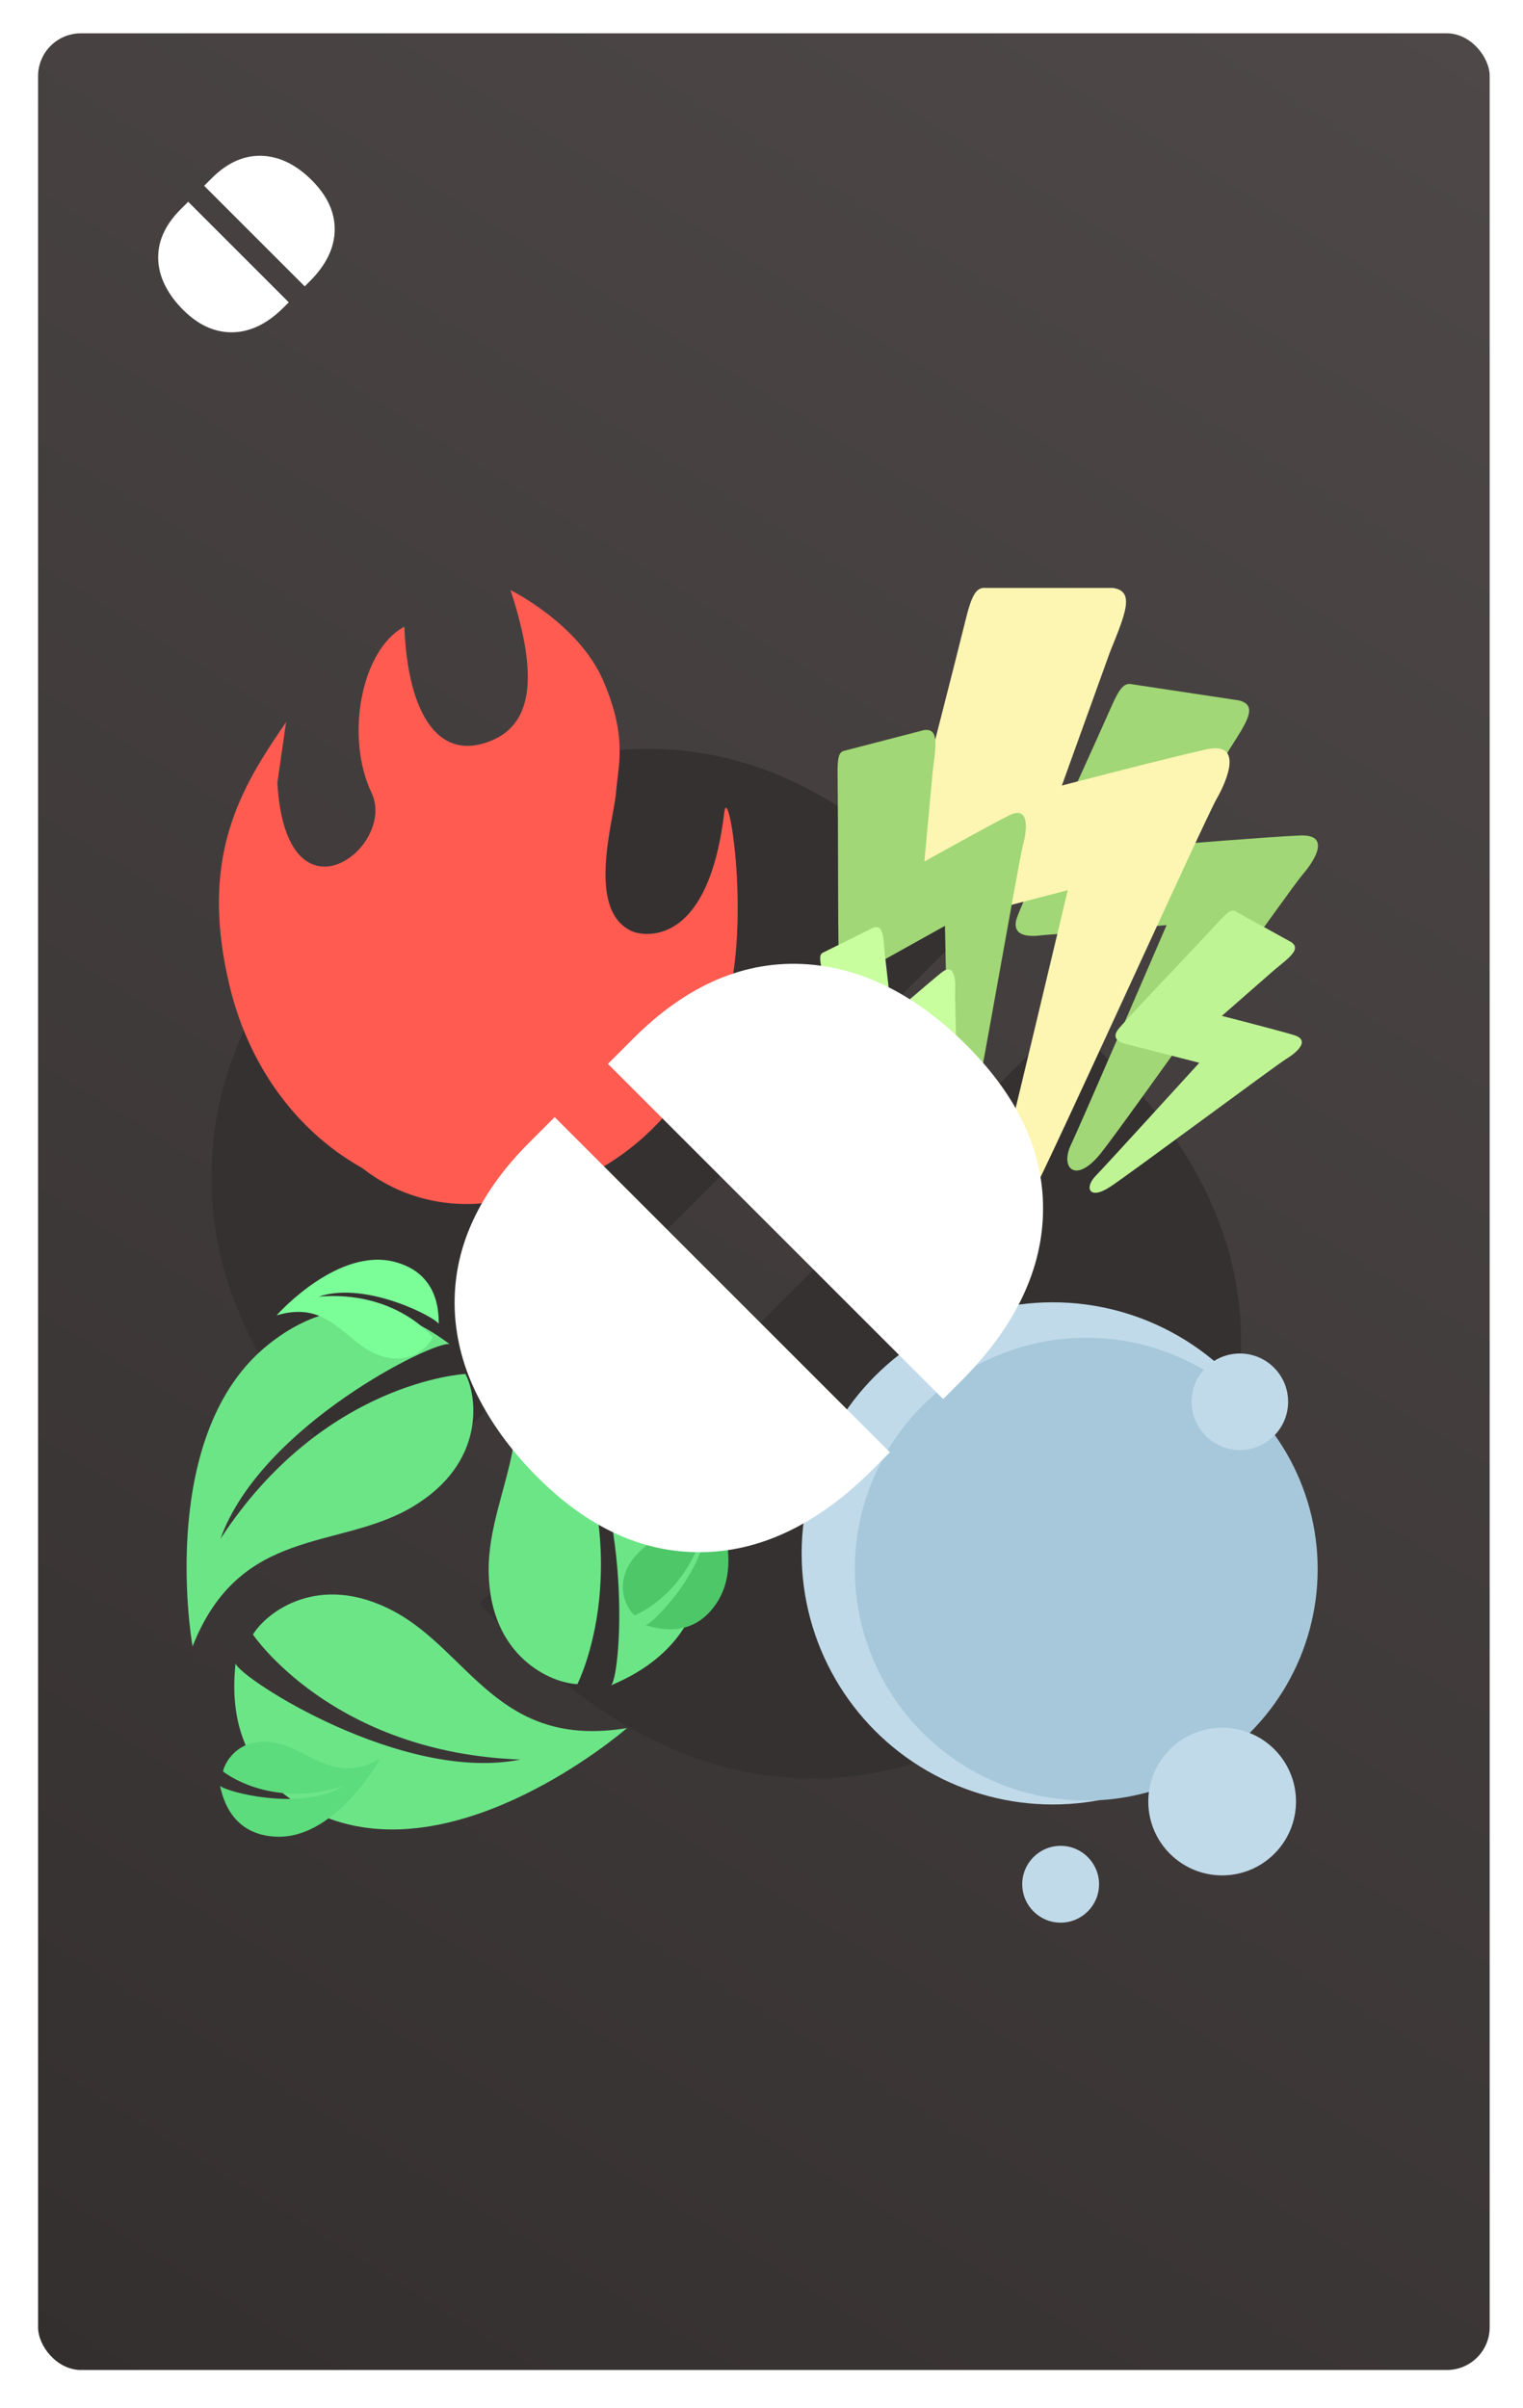 <svg width="320" height="506" viewBox="0 0 320 506" fill="none" xmlns="http://www.w3.org/2000/svg">
<rect x="1.52588e-05" width="320" height="506" rx="9" fill="white"/>
<rect x="8" y="7" width="305" height="491" rx="9" fill="url(#paint0_linear)"/>
<path d="M223.983 213.721L233.288 223.026C253.107 242.845 262.21 264.194 260.599 287.073C259.068 307.778 249.119 327.314 230.751 345.682C212.06 364.373 192.081 373.718 170.812 373.718C148.577 373.718 127.309 363.567 107.007 343.266L100.723 336.982L223.983 213.721ZM71.962 187.861C80.824 178.999 90.21 171.95 100.119 166.713C110.109 161.396 120.421 158.335 131.055 157.529C153.935 155.918 175.284 165.021 195.102 184.84L204.407 194.145L81.147 317.405L74.863 311.121C54.561 290.819 44.41 269.551 44.41 247.316C44.41 226.047 53.594 206.229 71.962 187.861Z" fill="#363131"/>
<path fill-rule="evenodd" clip-rule="evenodd" d="M151.039 215.731C141.72 238.911 122.794 252 101.341 252C76.276 252 54.748 234.181 48.254 207.216C41.759 180.25 50.477 165.906 59.508 152.6C59.709 152.305 59.91 152.008 60.113 151.708L58.278 164.481C60.113 195.862 83.551 178.043 78.044 166.531C72.538 155.02 75.784 136.562 84.963 131.682C85.578 148.37 91.175 159.12 101.341 156.281C111.506 153.443 113.693 143.607 107.27 124C107.27 124 121.593 131.051 126.754 143.035C131.047 153.003 130.348 158.717 129.747 163.624C129.626 164.616 129.508 165.576 129.437 166.531C129.357 167.608 129.068 169.191 128.724 171.075C127.256 179.121 124.784 192.668 133.249 195.862C133.249 195.862 148.498 201.381 152.168 170.789C153.079 163.198 158.679 198.7 151.039 215.731Z" fill="#FF5B51"/>
<path fill-rule="evenodd" clip-rule="evenodd" d="M130.42 230.898C124.35 245.024 112.022 253 98.047 253C81.721 253 67.698 242.141 63.468 225.709C59.237 209.278 64.916 200.537 70.799 192.428C70.93 192.248 71.061 192.067 71.193 191.885L69.998 199.668C71.193 218.791 86.46 207.932 82.873 200.917C79.286 193.903 81.401 182.655 87.379 179.681C87.78 189.85 91.426 196.401 98.047 194.671C104.669 192.942 106.094 186.948 101.91 175C101.91 175 111.24 179.297 114.602 186.6C117.398 192.674 116.942 196.155 116.551 199.145C116.472 199.75 116.395 200.335 116.349 200.917C116.297 201.574 116.108 202.538 115.884 203.686C114.928 208.589 113.318 216.844 118.832 218.791C118.832 218.791 128.764 222.154 131.156 203.512C131.749 198.886 135.396 220.52 130.42 230.898Z" fill="#FF5B51"/>
<circle cx="221.198" cy="326.409" r="52.761" fill="#C0DAE9"/>
<circle cx="228.233" cy="329.72" r="48.623" fill="#A6C8DA"/>
<circle cx="256.786" cy="378.55" r="15.518" fill="#C0DAE9"/>
<circle cx="260.51" cy="294.546" r="10.138" fill="#C0DAE9"/>
<circle cx="222.853" cy="395.93" r="8.069" fill="#C0DAE9"/>
<path d="M42.897 39.041L44.492 37.446C47.889 34.048 51.549 32.488 55.472 32.764C59.021 33.026 62.37 34.732 65.519 37.881C68.723 41.085 70.325 44.51 70.325 48.156C70.325 51.968 68.585 55.614 65.105 59.094L64.027 60.171L42.897 39.041ZM38.464 65.102C36.944 63.583 35.736 61.974 34.838 60.275C33.927 58.562 33.402 56.795 33.264 54.972C32.988 51.049 34.548 47.39 37.946 43.992L39.541 42.397L60.671 63.527L59.594 64.605C56.114 68.085 52.468 69.825 48.656 69.825C45.01 69.825 41.612 68.251 38.464 65.102Z" fill="white"/>
<path d="M260.406 147.19L237.876 143.783C236.134 143.373 235.155 144.739 233.407 148.716C225.876 165.698 214.341 190.386 213.568 193.154C212.795 195.921 214.662 197.091 218.908 196.525L245.112 194.398C245.112 194.398 227.354 235.625 225.012 240.559C222.671 245.494 226.057 248.891 231.306 242.312C236.556 235.734 271.082 186.787 273.659 183.811C276.236 180.836 279.736 175.275 273.134 175.559C266.532 175.842 246.608 177.477 246.608 177.477L258.323 157.453C262.001 151.694 264.37 148.278 260.406 147.19Z" fill="#A1D776"/>
<path d="M233.799 123.542H207.079C204.987 123.353 204.092 125.295 202.763 130.736C197.008 153.975 187.964 187.875 187.553 191.575C187.142 195.275 189.511 196.413 194.336 194.864L224.344 187.053C224.344 187.053 210.984 243.371 209.134 250.154C207.285 256.937 211.806 260.636 216.739 251.182C221.672 241.727 253.12 172.254 255.586 167.938C258.053 163.622 261.136 155.811 253.531 157.456C245.926 159.1 223.111 165.061 223.111 165.061L233.183 137.107C236.437 129.009 238.585 124.168 233.799 123.542Z" fill="#FDF5B2"/>
<path d="M194.174 153.405L177.514 157.726C176.18 157.947 175.935 159.302 175.987 162.91C176.157 178.334 176.002 200.938 176.344 203.312C176.686 205.685 178.347 206.012 181.105 204.266L198.552 194.542C198.552 194.542 199.331 231.824 199.275 236.353C199.219 240.882 202.637 242.458 204.183 235.764C205.73 229.07 214.1 180.659 214.94 177.568C215.78 174.478 216.439 169.108 211.963 171.364C207.487 173.619 194.226 181.026 194.226 181.026L195.984 161.964C196.704 156.388 197.26 153.021 194.174 153.405Z" fill="#A1D776"/>
<path d="M271.353 197.992L259.693 191.555C258.825 190.97 257.968 191.598 256.083 193.643C247.996 202.358 235.916 214.914 234.849 216.423C233.782 217.932 234.543 218.998 237.02 219.487L251.989 223.32C251.989 223.32 232.647 244.581 230.213 247.084C227.778 249.586 228.864 252.284 233.285 249.362C237.706 246.441 268.098 223.819 270.21 222.537C272.321 221.255 275.541 218.603 271.828 217.486C268.114 216.369 256.728 213.464 256.728 213.464L267.83 203.74C271.193 201.004 273.292 199.417 271.353 197.992Z" fill="#BFF494"/>
<path d="M183.503 194.918L173.003 200.131C172.144 200.465 172.169 201.4 172.704 203.788C174.959 214.007 177.992 229.041 178.549 230.569C179.107 232.098 180.259 232.081 181.854 230.533L192.129 221.622C192.129 221.622 197.822 246.272 198.413 249.287C199.004 252.303 201.5 252.869 201.601 248.206C201.703 243.543 200.561 210.215 200.692 208.044C200.823 205.874 200.516 202.215 197.847 204.342C195.178 206.47 187.371 213.254 187.371 213.254L185.897 200.348C185.602 196.543 185.506 194.229 183.503 194.918Z" fill="#C8FE9E"/>
<path d="M147.322 320.947C142.767 291.963 103.162 276.634 100.353 275.635C117.355 297.077 102.451 312.219 102.676 330.23C102.901 348.242 115.958 353.698 121.316 353.878C121.316 353.878 134.936 327.301 117.001 291.997C133.37 311.239 130.678 351.735 128.411 354.13C134.174 351.638 150.916 343.817 147.322 320.947Z" fill="#6CE587"/>
<path d="M56.269 282.615C33.43 301.033 39.923 343.002 40.46 345.935C50.549 320.498 71.11 325.851 86.603 316.664C102.097 307.476 100.305 293.439 97.786 288.706C97.786 288.706 67.958 290.174 46.325 323.341C54.823 299.551 91.255 281.665 94.462 282.433C89.425 278.684 74.29 268.083 56.269 282.615Z" fill="#6CE587"/>
<path d="M69.318 382.183C96.869 392.271 129.497 365.087 131.734 363.116C104.734 367.572 98.731 347.191 82.875 338.644C67.019 330.097 55.911 338.863 53.152 343.461C53.152 343.461 69.776 368.27 109.347 369.728C84.579 374.698 50.481 352.686 49.487 349.541C48.869 355.79 47.579 374.223 69.318 382.183Z" fill="#6CE587"/>
<path d="M82.848 265.134C71.226 262.148 58.956 275.432 58.118 276.389C68.96 273.15 72.186 281.617 78.978 284.513C85.771 287.41 89.968 283.097 90.918 280.986C90.918 280.986 83.192 271.137 66.997 272.45C76.909 269.099 91.655 276.889 92.18 278.192C92.195 275.476 92.018 267.49 82.848 265.134Z" fill="#7BFD98"/>
<path d="M58.181 385.941C70.173 386.327 79.261 370.692 79.87 369.576C69.992 375.095 65.002 367.533 57.742 366.184C50.481 364.834 47.324 369.957 46.856 372.224C46.856 372.224 56.539 380.157 72.061 375.352C63.114 380.779 47.027 376.383 46.231 375.225C46.808 377.88 48.718 385.636 58.181 385.941Z" fill="#5CDC7C"/>
<path d="M150.851 336.399C157.125 326.171 148.04 310.534 147.371 309.453C147.276 320.768 138.236 321.359 133.468 326.998C128.701 332.638 131.588 337.917 133.326 339.447C133.326 339.447 145.013 334.961 148.524 319.097C148.809 329.557 137.024 341.357 135.624 341.476C138.216 342.288 145.901 344.47 150.851 336.399Z" fill="#4EC769"/>
<g filter="url(#filter0_d)">
<path d="M124.733 218.546L130.05 213.229C141.374 201.904 153.574 196.702 166.648 197.623C178.479 198.498 189.643 204.183 200.139 214.679C210.819 225.359 216.159 236.776 216.159 248.93C216.159 261.635 210.359 273.789 198.758 285.39L195.167 288.981L124.733 218.546ZM109.955 305.415C104.891 300.351 100.863 294.988 97.871 289.326C94.832 283.617 93.083 277.725 92.623 271.648C91.702 258.574 96.904 246.375 108.229 235.05L113.546 229.733L183.98 300.167L180.39 303.758C168.789 315.359 156.635 321.159 143.929 321.159C131.776 321.159 120.451 315.911 109.955 305.415Z" fill="white"/>
</g>
<defs>
<filter id="filter0_d" x="92.519" y="197.519" width="126.64" height="128.64" filterUnits="userSpaceOnUse" color-interpolation-filters="sRGB">
<feFlood flood-opacity="0" result="BackgroundImageFix"/>
<feColorMatrix in="SourceAlpha" type="matrix" values="0 0 0 0 0 0 0 0 0 0 0 0 0 0 0 0 0 0 127 0"/>
<feOffset dx="3" dy="5"/>
<feColorMatrix type="matrix" values="0 0 0 0 0.208 0 0 0 0 0.187 0 0 0 0 0.187 0 0 0 1 0"/>
<feBlend mode="normal" in2="BackgroundImageFix" result="effect1_dropShadow"/>
<feBlend mode="normal" in="SourceGraphic" in2="effect1_dropShadow" result="shape"/>
</filter>
<linearGradient id="paint0_linear" x1="313" y1="7" x2="8" y2="498" gradientUnits="userSpaceOnUse">
<stop stop-color="#4E4948"/>
<stop offset="1" stop-color="#342F2F"/>
</linearGradient>
</defs>
</svg>
